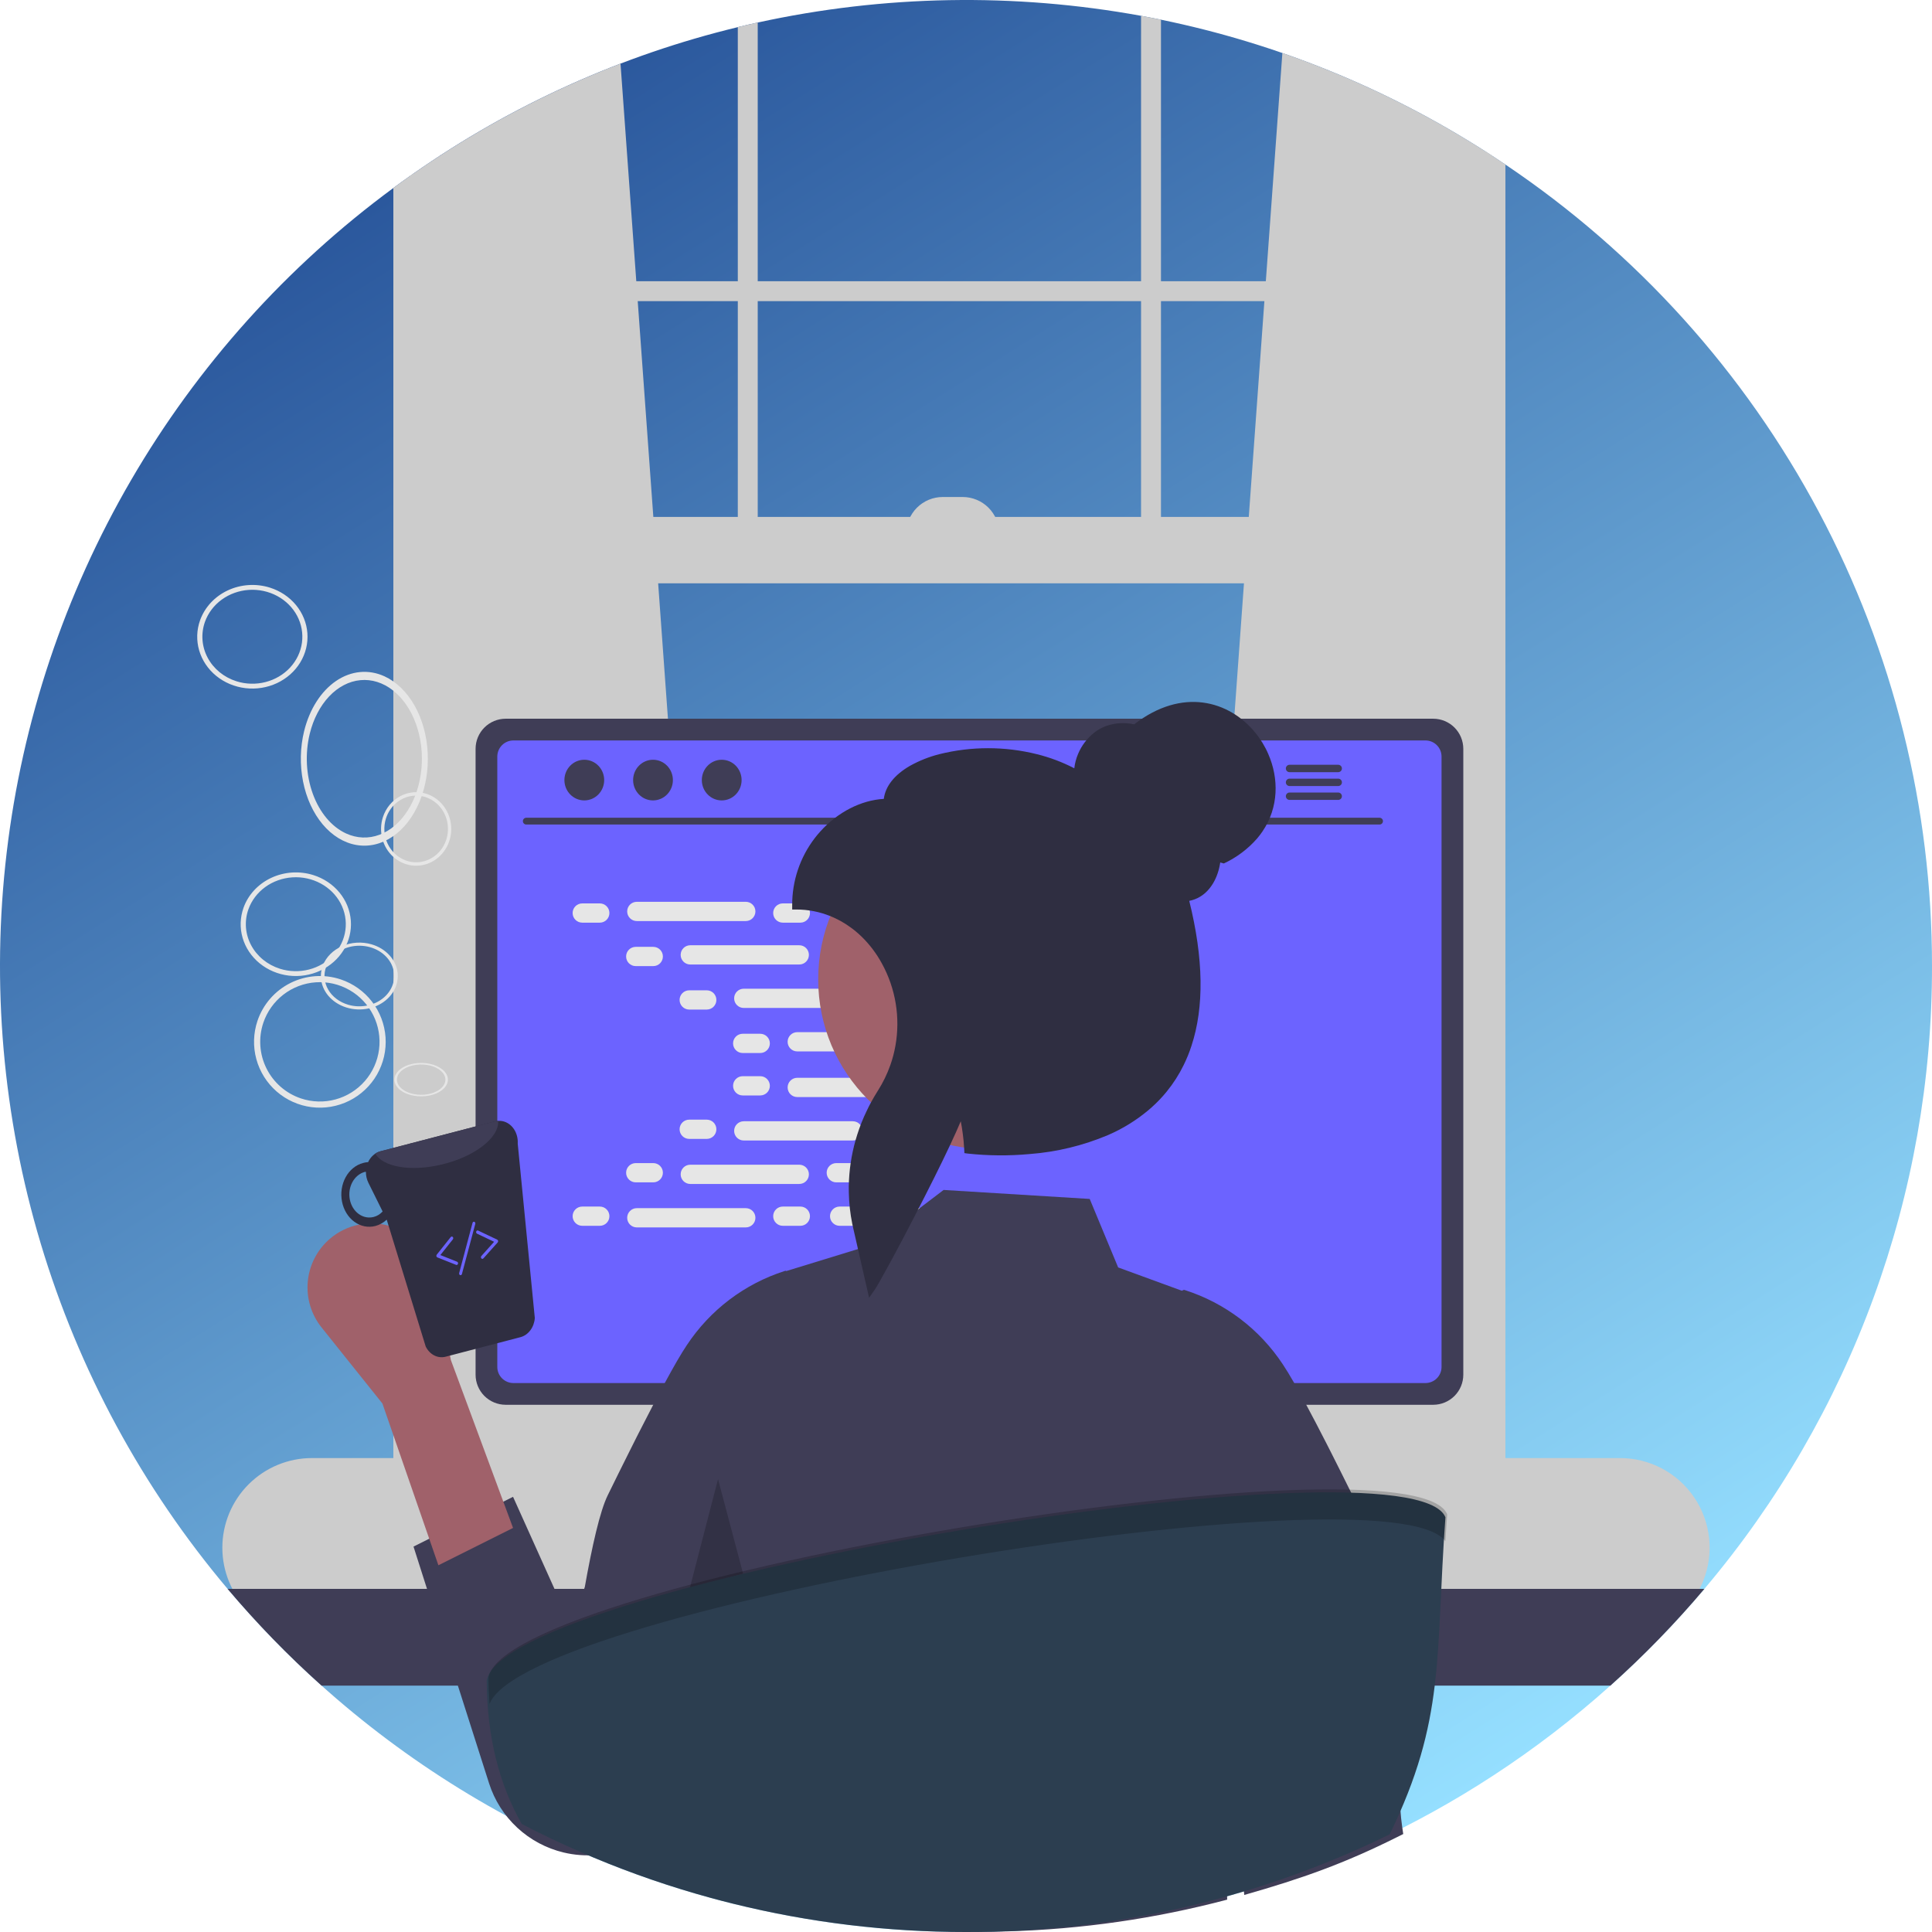 <svg width="578" height="578" viewBox="0 0 578 578" fill="none" xmlns="http://www.w3.org/2000/svg">
<g id="programmeuse" clip-path="url(#clip0_2:169)">
<path id="Vector" d="M578 289C578.1 357.219 553.97 423.257 509.91 475.34C508.31 477.24 506.68 479.11 505.02 480.97C485.485 502.94 462.729 521.818 437.53 536.96C431.75 540.43 425.843 543.7 419.81 546.77C419.2 547.08 418.58 547.39 417.97 547.69C417.24 548.06 416.5 548.42 415.76 548.78C400.493 556.253 384.59 562.35 368.24 567C366.54 567.48 364.837 567.947 363.13 568.4C341.623 574.091 319.529 577.275 297.29 577.89C296.13 577.92 294.99 577.94 293.89 577.96C293.5 577.97 293.12 577.98 292.74 577.98C291.49 577.99 290.25 578 289 578C265.564 578.017 242.213 575.187 219.46 569.57C217.18 569.01 214.91 568.42 212.65 567.8C200.746 564.55 189.064 560.532 177.68 555.77C171.68 553.27 165.787 550.573 160 547.68C158.69 547.02 157.38 546.36 156.09 545.68C155.54 545.41 155 545.12 154.46 544.84C123.618 528.562 95.96 506.862 72.81 480.78C71.21 478.99 69.64 477.17 68.09 475.34C42.583 445.097 23.556 409.94 12.188 372.045C0.82 334.15 -2.647 294.325 2.002 255.036C6.651 215.747 19.317 177.831 39.215 143.636C59.112 109.441 85.819 79.695 117.68 56.24C119.32 55.03 120.97 53.83 122.64 52.66C122.97 52.43 123.3 52.2 123.63 51.97C152.973 31.416 185.908 16.543 220.73 8.12C222.71 7.63 224.69 7.17 226.69 6.74C264.407 -1.51 303.387 -2.194 341.37 4.73C343.36 5.1 345.35 5.48 347.33 5.89C381.841 12.969 414.755 26.334 444.43 45.32C445.09 45.74 445.75 46.16 446.41 46.6C447.74 47.46 449.07 48.34 450.38 49.23C489.691 75.658 521.894 111.354 544.151 153.168C566.407 194.983 578.032 241.631 578 289V289Z" fill="url(#paint0_linear_2:169)"/>
<g id="programmeuse_2">
<path id="Vector_2" d="M216 438.51L123.63 446.71L122.64 446.8V52.66C122.97 52.43 123.3 52.2 123.63 51.97C142.881 38.505 163.705 27.443 185.64 19.03L190.36 84.13L190.79 90.09L195.46 154.65L196.9 174.51L215.83 436.21L216 438.51Z" fill="#CCCCCC"/>
<path id="Vector_3" d="M444.43 45.32C445.09 45.74 445.75 46.16 446.41 46.6V446.8L444.43 446.62L353.06 438.51L353.23 436.21L372.16 174.51L373.6 154.65L378.27 90.09L378.7 84.13L383.65 15.86C404.997 23.259 425.397 33.148 444.43 45.32V45.32Z" fill="#CCCCCC"/>
<path id="Vector_4" d="M444.43 45.32V452.26C444.43 460.07 439.05 466.42 432.43 466.42H135.63C130.15 466.42 125.5 462.06 124.09 456.11C123.782 454.85 123.628 453.557 123.63 452.26V51.97C123.3 52.2 122.97 52.43 122.64 52.66C120.97 53.83 119.32 55.03 117.68 56.24V452.26C117.591 458.192 119.807 463.928 123.86 468.26C125.985 470.487 128.674 472.097 131.64 472.92C132.94 473.274 134.282 473.452 135.63 473.45H432.43C433.781 473.451 435.126 473.273 436.43 472.92C444.41 470.77 450.38 462.33 450.38 452.26V49.23C449.07 48.34 447.74 47.46 446.41 46.6C445.75 46.16 445.09 45.74 444.43 45.32Z" fill="#CCCCCC"/>
<path id="Vector_5" d="M447.407 84.134H120.655V90.093H447.407V84.134Z" fill="#CCCCCC"/>
<path id="Vector_6" d="M220.73 8.12C222.71 7.63 224.69 7.17 226.69 6.74V168.55H220.73V8.12Z" fill="#CCCCCC"/>
<path id="Vector_7" d="M341.37 4.73C343.36 5.1 345.35 5.48 347.33 5.89V168.55H341.37V4.73Z" fill="#CCCCCC"/>
<path id="Vector_8" d="M484.65 436.21H93.34C86.227 436.21 79.405 439.036 74.375 444.065C69.346 449.095 66.52 455.917 66.52 463.03C66.52 470.143 69.346 476.965 74.375 481.995C79.405 487.024 86.227 489.85 93.34 489.85H484.65C488.459 489.851 492.224 489.039 495.694 487.467C499.163 485.896 502.258 483.603 504.77 480.74C505.907 479.446 506.919 478.046 507.79 476.56C508.465 475.42 509.05 474.23 509.54 473C511.174 468.931 511.784 464.524 511.318 460.164C510.852 455.804 509.324 451.626 506.867 447.994C504.41 444.363 501.1 441.389 497.226 439.335C493.353 437.28 489.035 436.207 484.65 436.21V436.21Z" fill="#CCCCCC"/>
<path id="Vector_9" d="M447.407 154.649H122.642V174.512H447.407V154.649Z" fill="#CCCCCC"/>
<path id="Vector_10" d="M282.045 148.69H288.004C289.439 148.69 290.859 148.973 292.185 149.522C293.51 150.071 294.715 150.875 295.729 151.89C296.743 152.904 297.548 154.109 298.097 155.434C298.646 156.759 298.929 158.18 298.929 159.615V159.615H271.12C271.12 156.717 272.271 153.939 274.32 151.89C276.369 149.841 279.147 148.69 282.045 148.69H282.045Z" fill="#CCCCCC"/>
<path id="Vector_11" d="M509.91 475.34C501.223 485.634 491.826 495.307 481.79 504.29H96.21C86.174 495.307 76.777 485.634 68.09 475.34H509.91Z" fill="#3F3D56"/>
<path id="Vector_12" d="M321.28 375.07H256.36C256.01 375.066 255.662 375.12 255.33 375.23C254.625 375.448 254.009 375.886 253.572 376.48C253.134 377.074 252.899 377.792 252.9 378.53V481.09H324.75V378.53C324.75 378.075 324.659 377.624 324.485 377.204C324.31 376.784 324.054 376.402 323.732 376.081C323.41 375.759 323.027 375.505 322.607 375.331C322.186 375.158 321.735 375.069 321.28 375.07ZM296.71 425.67C296.712 427.334 296.164 428.951 295.15 430.27C294.183 431.55 292.838 432.494 291.305 432.969C289.773 433.445 288.13 433.427 286.608 432.919C285.086 432.411 283.762 431.438 282.822 430.138C281.882 428.837 281.375 427.274 281.37 425.67V413.77C281.389 411.748 282.205 409.815 283.641 408.392C285.078 406.969 287.018 406.171 289.04 406.171C291.062 406.171 293.002 406.969 294.439 408.392C295.875 409.815 296.691 411.748 296.71 413.77V425.67Z" fill="#2F2E41"/>
<path id="Vector_13" d="M252.68 477.81V487.7C252.68 488.213 252.883 488.705 253.245 489.068C253.606 489.432 254.097 489.638 254.61 489.64H323.04C323.552 489.636 324.042 489.43 324.404 489.067C324.765 488.703 324.968 488.212 324.97 487.7V477.81H252.68Z" fill="#3F3D56"/>
<path id="Vector_14" d="M428.78 215.02H151.28C148.896 215.023 146.61 215.971 144.923 217.656C143.236 219.341 142.286 221.626 142.28 224.01V411.27C142.282 413.656 143.231 415.945 144.918 417.632C146.606 419.319 148.894 420.268 151.28 420.27H428.78C431.166 420.268 433.454 419.319 435.142 417.632C436.829 415.945 437.778 413.656 437.78 411.27V224.01C437.774 221.626 436.824 219.341 435.137 217.656C433.45 215.971 431.164 215.023 428.78 215.02V215.02Z" fill="#3F3D56"/>
<path id="Vector_15" d="M426.46 221.52H153.59C152.313 221.523 151.09 222.032 150.188 222.935C149.287 223.839 148.78 225.063 148.78 226.34V408.96C148.782 410.235 149.29 411.457 150.191 412.359C151.093 413.26 152.315 413.768 153.59 413.77H426.46C427.735 413.768 428.957 413.26 429.859 412.359C430.76 411.457 431.268 410.235 431.27 408.96V226.34C431.27 225.063 430.763 223.839 429.862 222.935C428.96 222.032 427.737 221.523 426.46 221.52V221.52Z" fill="#6C63FF"/>
<path id="Vector_16" d="M376.24 489.48L373.72 477.51C373.616 477.022 373.391 476.568 373.066 476.189C372.741 475.81 372.326 475.518 371.86 475.34C371.522 475.208 371.163 475.14 370.8 475.14H213.49C213.127 475.14 212.768 475.208 212.43 475.34C211.964 475.518 211.549 475.81 211.224 476.189C210.899 476.568 210.674 477.022 210.57 477.51L208.05 489.48C207.959 489.915 207.966 490.364 208.07 490.795C208.175 491.227 208.374 491.63 208.654 491.975C208.933 492.319 209.286 492.597 209.687 492.789C210.088 492.98 210.526 493.079 210.97 493.08H373.31C373.755 493.082 374.196 492.984 374.597 492.791C374.999 492.599 375.352 492.318 375.63 491.97C375.91 491.626 376.11 491.225 376.216 490.794C376.321 490.363 376.33 489.914 376.24 489.48V489.48Z" fill="#2F2E41"/>
<path id="Vector_17" d="M219.155 477.296H215.131C214.862 477.296 214.643 477.514 214.643 477.784V479.808C214.643 480.077 214.862 480.296 215.131 480.296H219.155C219.424 480.296 219.643 480.077 219.643 479.808V477.784C219.643 477.514 219.424 477.296 219.155 477.296Z" fill="#3F3D56"/>
<path id="Vector_18" d="M229.155 477.296H225.131C224.862 477.296 224.643 477.514 224.643 477.784V479.808C224.643 480.077 224.862 480.296 225.131 480.296H229.155C229.424 480.296 229.643 480.077 229.643 479.808V477.784C229.643 477.514 229.424 477.296 229.155 477.296Z" fill="#3F3D56"/>
<path id="Vector_19" d="M239.155 477.296H235.131C234.862 477.296 234.643 477.514 234.643 477.784V479.808C234.643 480.077 234.862 480.296 235.131 480.296H239.155C239.424 480.296 239.643 480.077 239.643 479.808V477.784C239.643 477.514 239.424 477.296 239.155 477.296Z" fill="#3F3D56"/>
<path id="Vector_20" d="M249.155 477.296H245.131C244.862 477.296 244.643 477.514 244.643 477.784V479.808C244.643 480.077 244.862 480.296 245.131 480.296H249.155C249.424 480.296 249.643 480.077 249.643 479.808V477.784C249.643 477.514 249.424 477.296 249.155 477.296Z" fill="#3F3D56"/>
<path id="Vector_21" d="M259.155 477.296H255.131C254.862 477.296 254.643 477.514 254.643 477.784V479.808C254.643 480.077 254.862 480.296 255.131 480.296H259.155C259.424 480.296 259.643 480.077 259.643 479.808V477.784C259.643 477.514 259.424 477.296 259.155 477.296Z" fill="#3F3D56"/>
<path id="Vector_22" d="M269.155 477.296H265.131C264.862 477.296 264.643 477.514 264.643 477.784V479.808C264.643 480.077 264.862 480.296 265.131 480.296H269.155C269.424 480.296 269.643 480.077 269.643 479.808V477.784C269.643 477.514 269.424 477.296 269.155 477.296Z" fill="#3F3D56"/>
<path id="Vector_23" d="M279.155 477.296H275.131C274.862 477.296 274.643 477.514 274.643 477.784V479.808C274.643 480.077 274.862 480.296 275.131 480.296H279.155C279.424 480.296 279.643 480.077 279.643 479.808V477.784C279.643 477.514 279.424 477.296 279.155 477.296Z" fill="#3F3D56"/>
<path id="Vector_24" d="M289.155 477.296H285.131C284.862 477.296 284.643 477.514 284.643 477.784V479.808C284.643 480.077 284.862 480.296 285.131 480.296H289.155C289.424 480.296 289.643 480.077 289.643 479.808V477.784C289.643 477.514 289.424 477.296 289.155 477.296Z" fill="#3F3D56"/>
<path id="Vector_25" d="M299.155 477.296H295.131C294.862 477.296 294.643 477.514 294.643 477.784V479.808C294.643 480.077 294.862 480.296 295.131 480.296H299.155C299.424 480.296 299.643 480.077 299.643 479.808V477.784C299.643 477.514 299.424 477.296 299.155 477.296Z" fill="#3F3D56"/>
<path id="Vector_26" d="M309.155 477.296H305.131C304.862 477.296 304.643 477.514 304.643 477.784V479.808C304.643 480.077 304.862 480.296 305.131 480.296H309.155C309.424 480.296 309.643 480.077 309.643 479.808V477.784C309.643 477.514 309.424 477.296 309.155 477.296Z" fill="#3F3D56"/>
<path id="Vector_27" d="M319.155 477.296H315.131C314.862 477.296 314.643 477.514 314.643 477.784V479.808C314.643 480.077 314.862 480.296 315.131 480.296H319.155C319.424 480.296 319.643 480.077 319.643 479.808V477.784C319.643 477.514 319.424 477.296 319.155 477.296Z" fill="#3F3D56"/>
<path id="Vector_28" d="M329.155 477.296H325.131C324.862 477.296 324.643 477.514 324.643 477.784V479.808C324.643 480.077 324.862 480.296 325.131 480.296H329.155C329.424 480.296 329.643 480.077 329.643 479.808V477.784C329.643 477.514 329.424 477.296 329.155 477.296Z" fill="#3F3D56"/>
<path id="Vector_29" d="M339.155 477.296H335.131C334.862 477.296 334.643 477.514 334.643 477.784V479.808C334.643 480.077 334.862 480.296 335.131 480.296H339.155C339.424 480.296 339.643 480.077 339.643 479.808V477.784C339.643 477.514 339.424 477.296 339.155 477.296Z" fill="#3F3D56"/>
<path id="Vector_30" d="M349.155 477.296H345.131C344.862 477.296 344.643 477.514 344.643 477.784V479.808C344.643 480.077 344.862 480.296 345.131 480.296H349.155C349.424 480.296 349.643 480.077 349.643 479.808V477.784C349.643 477.514 349.424 477.296 349.155 477.296Z" fill="#3F3D56"/>
<path id="Vector_31" d="M359.155 477.296H355.131C354.862 477.296 354.643 477.514 354.643 477.784V479.808C354.643 480.077 354.862 480.296 355.131 480.296H359.155C359.424 480.296 359.643 480.077 359.643 479.808V477.784C359.643 477.514 359.424 477.296 359.155 477.296Z" fill="#3F3D56"/>
<path id="Vector_32" d="M369.155 477.296H365.131C364.862 477.296 364.643 477.514 364.643 477.784V479.808C364.643 480.077 364.862 480.296 365.131 480.296H369.155C369.424 480.296 369.643 480.077 369.643 479.808V477.784C369.643 477.514 369.424 477.296 369.155 477.296Z" fill="#3F3D56"/>
<path id="Vector_33" d="M219.037 482.296H215.013C214.743 482.296 214.525 482.514 214.525 482.784V484.808C214.525 485.077 214.743 485.296 215.013 485.296H219.037C219.306 485.296 219.525 485.077 219.525 484.808V482.784C219.525 482.514 219.306 482.296 219.037 482.296Z" fill="#3F3D56"/>
<path id="Vector_34" d="M229.037 482.296H225.013C224.743 482.296 224.525 482.514 224.525 482.784V484.808C224.525 485.077 224.743 485.296 225.013 485.296H229.037C229.306 485.296 229.525 485.077 229.525 484.808V482.784C229.525 482.514 229.306 482.296 229.037 482.296Z" fill="#3F3D56"/>
<path id="Vector_35" d="M239.037 482.296H235.013C234.743 482.296 234.525 482.514 234.525 482.784V484.808C234.525 485.077 234.743 485.296 235.013 485.296H239.037C239.306 485.296 239.525 485.077 239.525 484.808V482.784C239.525 482.514 239.306 482.296 239.037 482.296Z" fill="#3F3D56"/>
<path id="Vector_36" d="M249.037 482.296H245.013C244.743 482.296 244.525 482.514 244.525 482.784V484.808C244.525 485.077 244.743 485.296 245.013 485.296H249.037C249.306 485.296 249.525 485.077 249.525 484.808V482.784C249.525 482.514 249.306 482.296 249.037 482.296Z" fill="#3F3D56"/>
<path id="Vector_37" d="M259.037 482.296H255.013C254.743 482.296 254.525 482.514 254.525 482.784V484.808C254.525 485.077 254.743 485.296 255.013 485.296H259.037C259.306 485.296 259.525 485.077 259.525 484.808V482.784C259.525 482.514 259.306 482.296 259.037 482.296Z" fill="#3F3D56"/>
<path id="Vector_38" d="M269.037 482.296H265.013C264.743 482.296 264.525 482.514 264.525 482.784V484.808C264.525 485.077 264.743 485.296 265.013 485.296H269.037C269.306 485.296 269.525 485.077 269.525 484.808V482.784C269.525 482.514 269.306 482.296 269.037 482.296Z" fill="#3F3D56"/>
<path id="Vector_39" d="M279.037 482.296H275.013C274.743 482.296 274.525 482.514 274.525 482.784V484.808C274.525 485.077 274.743 485.296 275.013 485.296H279.037C279.306 485.296 279.525 485.077 279.525 484.808V482.784C279.525 482.514 279.306 482.296 279.037 482.296Z" fill="#3F3D56"/>
<path id="Vector_40" d="M289.037 482.296H285.013C284.743 482.296 284.525 482.514 284.525 482.784V484.808C284.525 485.077 284.743 485.296 285.013 485.296H289.037C289.306 485.296 289.525 485.077 289.525 484.808V482.784C289.525 482.514 289.306 482.296 289.037 482.296Z" fill="#3F3D56"/>
<path id="Vector_41" d="M299.037 482.296H295.013C294.743 482.296 294.525 482.514 294.525 482.784V484.808C294.525 485.077 294.743 485.296 295.013 485.296H299.037C299.306 485.296 299.525 485.077 299.525 484.808V482.784C299.525 482.514 299.306 482.296 299.037 482.296Z" fill="#3F3D56"/>
<path id="Vector_42" d="M309.037 482.296H305.013C304.743 482.296 304.525 482.514 304.525 482.784V484.808C304.525 485.077 304.743 485.296 305.013 485.296H309.037C309.306 485.296 309.525 485.077 309.525 484.808V482.784C309.525 482.514 309.306 482.296 309.037 482.296Z" fill="#3F3D56"/>
<path id="Vector_43" d="M319.037 482.296H315.013C314.743 482.296 314.525 482.514 314.525 482.784V484.808C314.525 485.077 314.743 485.296 315.013 485.296H319.037C319.306 485.296 319.525 485.077 319.525 484.808V482.784C319.525 482.514 319.306 482.296 319.037 482.296Z" fill="#3F3D56"/>
<path id="Vector_44" d="M329.037 482.296H325.013C324.743 482.296 324.525 482.514 324.525 482.784V484.808C324.525 485.077 324.743 485.296 325.013 485.296H329.037C329.306 485.296 329.525 485.077 329.525 484.808V482.784C329.525 482.514 329.306 482.296 329.037 482.296Z" fill="#3F3D56"/>
<path id="Vector_45" d="M339.037 482.296H335.013C334.743 482.296 334.525 482.514 334.525 482.784V484.808C334.525 485.077 334.743 485.296 335.013 485.296H339.037C339.306 485.296 339.525 485.077 339.525 484.808V482.784C339.525 482.514 339.306 482.296 339.037 482.296Z" fill="#3F3D56"/>
<path id="Vector_46" d="M349.037 482.296H345.013C344.743 482.296 344.525 482.514 344.525 482.784V484.808C344.525 485.077 344.743 485.296 345.013 485.296H349.037C349.306 485.296 349.525 485.077 349.525 484.808V482.784C349.525 482.514 349.306 482.296 349.037 482.296Z" fill="#3F3D56"/>
<path id="Vector_47" d="M359.037 482.296H355.013C354.743 482.296 354.525 482.514 354.525 482.784V484.808C354.525 485.077 354.743 485.296 355.013 485.296H359.037C359.306 485.296 359.525 485.077 359.525 484.808V482.784C359.525 482.514 359.306 482.296 359.037 482.296Z" fill="#3F3D56"/>
<path id="Vector_48" d="M369.037 482.296H365.013C364.743 482.296 364.525 482.514 364.525 482.784V484.808C364.525 485.077 364.743 485.296 365.013 485.296H369.037C369.306 485.296 369.525 485.077 369.525 484.808V482.784C369.525 482.514 369.306 482.296 369.037 482.296Z" fill="#3F3D56"/>
<path id="Vector_49" d="M302.037 488.296H263.013C262.743 488.296 262.525 488.514 262.525 488.784V490.808C262.525 491.077 262.743 491.296 263.013 491.296H302.037C302.306 491.296 302.525 491.077 302.525 490.808V488.784C302.525 488.514 302.306 488.296 302.037 488.296Z" fill="#3F3D56"/>
<path id="Vector_50" d="M412.748 246.677H157.425C157.159 246.671 156.907 246.561 156.721 246.372C156.535 246.182 156.431 245.927 156.431 245.661C156.431 245.396 156.535 245.141 156.721 244.951C156.907 244.761 157.159 244.652 157.425 244.646H412.748C413.014 244.652 413.266 244.761 413.452 244.951C413.637 245.141 413.741 245.396 413.741 245.661C413.741 245.927 413.637 246.182 413.452 246.372C413.266 246.561 413.014 246.671 412.748 246.677V246.677Z" fill="#3F3D56"/>
<path id="Vector_51" d="M174.805 239.462C178.091 239.462 180.755 236.738 180.755 233.379C180.755 230.019 178.091 227.296 174.805 227.296C171.519 227.296 168.855 230.019 168.855 233.379C168.855 236.738 171.519 239.462 174.805 239.462Z" fill="#3F3D56"/>
<path id="Vector_52" d="M195.361 239.462C198.647 239.462 201.311 236.738 201.311 233.379C201.311 230.019 198.647 227.296 195.361 227.296C192.075 227.296 189.411 230.019 189.411 233.379C189.411 236.738 192.075 239.462 195.361 239.462Z" fill="#3F3D56"/>
<path id="Vector_53" d="M215.917 239.462C219.203 239.462 221.867 236.738 221.867 233.379C221.867 230.019 219.203 227.296 215.917 227.296C212.631 227.296 209.967 230.019 209.967 233.379C209.967 236.738 212.631 239.462 215.917 239.462Z" fill="#3F3D56"/>
<path id="Vector_54" d="M400.37 228.8H385.77C385.481 228.807 385.207 228.926 385.005 229.133C384.803 229.339 384.69 229.616 384.69 229.905C384.69 230.194 384.803 230.471 385.005 230.677C385.207 230.884 385.481 231.003 385.77 231.01H400.37C400.66 231.006 400.937 230.888 401.141 230.681C401.345 230.474 401.46 230.195 401.46 229.905C401.46 229.615 401.345 229.336 401.141 229.129C400.937 228.922 400.66 228.804 400.37 228.8Z" fill="#3F3D56"/>
<path id="Vector_55" d="M400.37 232.95H385.77C385.481 232.956 385.206 233.076 385.004 233.282C384.802 233.489 384.689 233.766 384.689 234.055C384.689 234.344 384.802 234.621 385.004 234.828C385.206 235.034 385.481 235.154 385.77 235.16H400.37C400.661 235.156 400.938 235.038 401.143 234.832C401.347 234.625 401.462 234.346 401.462 234.055C401.462 233.764 401.347 233.485 401.143 233.278C400.938 233.071 400.661 232.953 400.37 232.95V232.95Z" fill="#3F3D56"/>
<path id="Vector_56" d="M400.37 237.1H385.77C385.481 237.107 385.207 237.226 385.005 237.433C384.803 237.639 384.69 237.916 384.69 238.205C384.69 238.494 384.803 238.771 385.005 238.977C385.207 239.184 385.481 239.303 385.77 239.31H400.37C400.66 239.306 400.937 239.188 401.141 238.981C401.345 238.774 401.46 238.495 401.46 238.205C401.46 237.915 401.345 237.636 401.141 237.429C400.937 237.222 400.66 237.104 400.37 237.1V237.1Z" fill="#3F3D56"/>
<path id="Vector_57" d="M179.44 270.273H174.194C172.604 270.273 171.314 271.563 171.314 273.153C171.314 274.744 172.604 276.033 174.194 276.033H179.44C181.031 276.033 182.32 274.744 182.32 273.153C182.32 271.563 181.031 270.273 179.44 270.273Z" fill="#E6E6E6"/>
<path id="Vector_58" d="M239.44 270.273H234.194C232.604 270.273 231.314 271.563 231.314 273.153C231.314 274.744 232.604 276.033 234.194 276.033H239.44C241.031 276.033 242.32 274.744 242.32 273.153C242.32 271.563 241.031 270.273 239.44 270.273Z" fill="#E6E6E6"/>
<path id="Vector_59" d="M256.44 270.273H251.194C249.604 270.273 248.314 271.563 248.314 273.153C248.314 274.744 249.604 276.033 251.194 276.033H256.44C258.031 276.033 259.32 274.744 259.32 273.153C259.32 271.563 258.031 270.273 256.44 270.273Z" fill="#E6E6E6"/>
<path id="Vector_60" d="M223.12 269.793H190.514C188.924 269.793 187.634 271.082 187.634 272.673C187.634 274.264 188.924 275.553 190.514 275.553H223.12C224.711 275.553 226 274.264 226 272.673C226 271.082 224.711 269.793 223.12 269.793Z" fill="#E6E6E6"/>
<path id="Vector_61" d="M303.12 269.793H270.514C268.924 269.793 267.634 271.082 267.634 272.673C267.634 274.264 268.924 275.553 270.514 275.553H303.12C304.711 275.553 306 274.264 306 272.673C306 271.082 304.711 269.793 303.12 269.793Z" fill="#E6E6E6"/>
<path id="Vector_62" d="M195.44 283.273H190.194C188.604 283.273 187.314 284.563 187.314 286.153C187.314 287.744 188.604 289.033 190.194 289.033H195.44C197.031 289.033 198.32 287.744 198.32 286.153C198.32 284.563 197.031 283.273 195.44 283.273Z" fill="#E6E6E6"/>
<path id="Vector_63" d="M255.44 283.273H250.194C248.604 283.273 247.314 284.563 247.314 286.153C247.314 287.744 248.604 289.033 250.194 289.033H255.44C257.031 289.033 258.32 287.744 258.32 286.153C258.32 284.563 257.031 283.273 255.44 283.273Z" fill="#E6E6E6"/>
<path id="Vector_64" d="M272.44 283.273H267.194C265.604 283.273 264.314 284.563 264.314 286.153C264.314 287.744 265.604 289.033 267.194 289.033H272.44C274.031 289.033 275.32 287.744 275.32 286.153C275.32 284.563 274.031 283.273 272.44 283.273Z" fill="#E6E6E6"/>
<path id="Vector_65" d="M239.12 282.793H206.514C204.924 282.793 203.634 284.082 203.634 285.673C203.634 287.264 204.924 288.553 206.514 288.553H239.12C240.711 288.553 242 287.264 242 285.673C242 284.082 240.711 282.793 239.12 282.793Z" fill="#E6E6E6"/>
<path id="Vector_66" d="M319.12 282.793H286.514C284.924 282.793 283.634 284.082 283.634 285.673C283.634 287.264 284.924 288.553 286.514 288.553H319.12C320.711 288.553 322 287.264 322 285.673C322 284.082 320.711 282.793 319.12 282.793Z" fill="#E6E6E6"/>
<path id="Vector_67" d="M211.44 296.273H206.194C204.604 296.273 203.314 297.563 203.314 299.153C203.314 300.744 204.604 302.033 206.194 302.033H211.44C213.031 302.033 214.32 300.744 214.32 299.153C214.32 297.563 213.031 296.273 211.44 296.273Z" fill="#E6E6E6"/>
<path id="Vector_68" d="M271.44 296.273H266.194C264.604 296.273 263.314 297.563 263.314 299.153C263.314 300.744 264.604 302.033 266.194 302.033H271.44C273.031 302.033 274.32 300.744 274.32 299.153C274.32 297.563 273.031 296.273 271.44 296.273Z" fill="#E6E6E6"/>
<path id="Vector_69" d="M288.44 296.273H283.194C281.604 296.273 280.314 297.563 280.314 299.153C280.314 300.744 281.604 302.033 283.194 302.033H288.44C290.031 302.033 291.32 300.744 291.32 299.153C291.32 297.563 290.031 296.273 288.44 296.273Z" fill="#E6E6E6"/>
<path id="Vector_70" d="M255.12 295.793H222.514C220.924 295.793 219.634 297.082 219.634 298.673C219.634 300.264 220.924 301.553 222.514 301.553H255.12C256.711 301.553 258 300.264 258 298.673C258 297.082 256.711 295.793 255.12 295.793Z" fill="#E6E6E6"/>
<path id="Vector_71" d="M335.12 295.793H302.514C300.924 295.793 299.634 297.082 299.634 298.673C299.634 300.264 300.924 301.553 302.514 301.553H335.12C336.711 301.553 338 300.264 338 298.673C338 297.082 336.711 295.793 335.12 295.793Z" fill="#E6E6E6"/>
<path id="Vector_72" d="M227.44 309.273H222.194C220.604 309.273 219.314 310.563 219.314 312.153C219.314 313.744 220.604 315.033 222.194 315.033H227.44C229.031 315.033 230.32 313.744 230.32 312.153C230.32 310.563 229.031 309.273 227.44 309.273Z" fill="#E6E6E6"/>
<path id="Vector_73" d="M287.44 309.273H282.194C280.604 309.273 279.314 310.563 279.314 312.153C279.314 313.744 280.604 315.033 282.194 315.033H287.44C289.031 315.033 290.32 313.744 290.32 312.153C290.32 310.563 289.031 309.273 287.44 309.273Z" fill="#E6E6E6"/>
<path id="Vector_74" d="M304.44 309.273H299.194C297.604 309.273 296.314 310.563 296.314 312.153C296.314 313.744 297.604 315.033 299.194 315.033H304.44C306.031 315.033 307.32 313.744 307.32 312.153C307.32 310.563 306.031 309.273 304.44 309.273Z" fill="#E6E6E6"/>
<path id="Vector_75" d="M271.12 308.793H238.514C236.924 308.793 235.634 310.082 235.634 311.673C235.634 313.264 236.924 314.553 238.514 314.553H271.12C272.711 314.553 274 313.264 274 311.673C274 310.082 272.711 308.793 271.12 308.793Z" fill="#E6E6E6"/>
<path id="Vector_76" d="M239.44 360.967H234.194C232.604 360.967 231.314 362.256 231.314 363.847C231.314 365.437 232.604 366.727 234.194 366.727H239.44C241.031 366.727 242.32 365.437 242.32 363.847C242.32 362.256 241.031 360.967 239.44 360.967Z" fill="#E6E6E6"/>
<path id="Vector_77" d="M256.44 360.967H251.194C249.604 360.967 248.314 362.256 248.314 363.847C248.314 365.437 249.604 366.727 251.194 366.727H256.44C258.031 366.727 259.32 365.437 259.32 363.847C259.32 362.256 258.031 360.967 256.44 360.967Z" fill="#E6E6E6"/>
<path id="Vector_78" d="M303.12 361.447H270.514C268.924 361.447 267.634 362.736 267.634 364.327C267.634 365.918 268.924 367.207 270.514 367.207H303.12C304.711 367.207 306 365.918 306 364.327C306 362.736 304.711 361.447 303.12 361.447Z" fill="#E6E6E6"/>
<path id="Vector_79" d="M179.44 360.967H174.194C172.604 360.967 171.314 362.256 171.314 363.847C171.314 365.437 172.604 366.727 174.194 366.727H179.44C181.031 366.727 182.32 365.437 182.32 363.847C182.32 362.256 181.031 360.967 179.44 360.967Z" fill="#E6E6E6"/>
<path id="Vector_80" d="M223.12 361.447H190.514C188.924 361.447 187.634 362.736 187.634 364.327C187.634 365.918 188.924 367.207 190.514 367.207H223.12C224.711 367.207 226 365.918 226 364.327C226 362.736 224.711 361.447 223.12 361.447Z" fill="#E6E6E6"/>
<path id="Vector_81" d="M195.44 347.967H190.194C188.604 347.967 187.314 349.256 187.314 350.847C187.314 352.437 188.604 353.727 190.194 353.727H195.44C197.031 353.727 198.32 352.437 198.32 350.847C198.32 349.256 197.031 347.967 195.44 347.967Z" fill="#E6E6E6"/>
<path id="Vector_82" d="M255.44 347.967H250.194C248.604 347.967 247.314 349.256 247.314 350.847C247.314 352.437 248.604 353.727 250.194 353.727H255.44C257.031 353.727 258.32 352.437 258.32 350.847C258.32 349.256 257.031 347.967 255.44 347.967Z" fill="#E6E6E6"/>
<path id="Vector_83" d="M272.44 347.967H267.194C265.604 347.967 264.314 349.256 264.314 350.847C264.314 352.437 265.604 353.727 267.194 353.727H272.44C274.031 353.727 275.32 352.437 275.32 350.847C275.32 349.256 274.031 347.967 272.44 347.967Z" fill="#E6E6E6"/>
<path id="Vector_84" d="M239.12 348.447H206.514C204.924 348.447 203.634 349.736 203.634 351.327C203.634 352.918 204.924 354.207 206.514 354.207H239.12C240.711 354.207 242 352.918 242 351.327C242 349.736 240.711 348.447 239.12 348.447Z" fill="#E6E6E6"/>
<path id="Vector_85" d="M211.44 334.967H206.194C204.604 334.967 203.314 336.256 203.314 337.847C203.314 339.437 204.604 340.727 206.194 340.727H211.44C213.031 340.727 214.32 339.437 214.32 337.847C214.32 336.256 213.031 334.967 211.44 334.967Z" fill="#E6E6E6"/>
<path id="Vector_86" d="M271.44 334.967H266.194C264.604 334.967 263.314 336.256 263.314 337.847C263.314 339.437 264.604 340.727 266.194 340.727H271.44C273.031 340.727 274.32 339.437 274.32 337.847C274.32 336.256 273.031 334.967 271.44 334.967Z" fill="#E6E6E6"/>
<path id="Vector_87" d="M288.44 334.967H283.194C281.604 334.967 280.314 336.256 280.314 337.847C280.314 339.437 281.604 340.727 283.194 340.727H288.44C290.031 340.727 291.32 339.437 291.32 337.847C291.32 336.256 290.031 334.967 288.44 334.967Z" fill="#E6E6E6"/>
<path id="Vector_88" d="M255.12 335.447H222.514C220.924 335.447 219.634 336.736 219.634 338.327C219.634 339.918 220.924 341.207 222.514 341.207H255.12C256.711 341.207 258 339.918 258 338.327C258 336.736 256.711 335.447 255.12 335.447Z" fill="#E6E6E6"/>
<path id="Vector_89" d="M227.44 321.967H222.194C220.604 321.967 219.314 323.256 219.314 324.847C219.314 326.437 220.604 327.727 222.194 327.727H227.44C229.031 327.727 230.32 326.437 230.32 324.847C230.32 323.256 229.031 321.967 227.44 321.967Z" fill="#E6E6E6"/>
<path id="Vector_90" d="M287.44 321.967H282.194C280.604 321.967 279.314 323.256 279.314 324.847C279.314 326.437 280.604 327.727 282.194 327.727H287.44C289.031 327.727 290.32 326.437 290.32 324.847C290.32 323.256 289.031 321.967 287.44 321.967Z" fill="#E6E6E6"/>
<path id="Vector_91" d="M304.44 321.967H299.194C297.604 321.967 296.314 323.256 296.314 324.847C296.314 326.437 297.604 327.727 299.194 327.727H304.44C306.031 327.727 307.32 326.437 307.32 324.847C307.32 323.256 306.031 321.967 304.44 321.967Z" fill="#E6E6E6"/>
<path id="Vector_92" d="M271.12 322.447H238.514C236.924 322.447 235.634 323.736 235.634 325.327C235.634 326.918 236.924 328.207 238.514 328.207H271.12C272.711 328.207 274 326.918 274 325.327C274 323.736 272.711 322.447 271.12 322.447Z" fill="#E6E6E6"/>
<g id="bras">
<path id="Vector_93" d="M153.49 447.807L123.712 462.696L146.31 533.505C147.933 538.59 150.842 543.169 154.755 546.799C158.669 550.429 163.454 552.985 168.646 554.222V554.222C175.048 555.746 181.77 555.192 187.836 552.639C193.902 550.086 198.997 545.668 202.383 540.025L262.308 437.311C266.555 430.233 267.866 421.775 265.961 413.744C264.056 405.713 259.086 398.745 252.113 394.329V394.329C248.362 391.954 244.154 390.395 239.761 389.753C235.368 389.112 230.89 389.403 226.617 390.607C222.344 391.812 218.373 393.902 214.961 396.742C211.55 399.583 208.775 403.11 206.816 407.094L170.24 485.03L153.49 447.807Z" fill="#3F3D56"/>
<path id="Vector_94" d="M131.156 468.28L153.49 457.113L134.879 406.862L129.974 381.52C129.336 378.228 127.846 375.16 125.652 372.624C123.458 370.088 120.636 368.172 117.47 367.068C114.303 365.964 110.903 365.71 107.607 366.333C104.312 366.955 101.238 368.43 98.691 370.613V370.613C94.918 373.847 92.549 378.42 92.084 383.368C91.619 388.316 93.094 393.251 96.199 397.131L114.406 419.89L131.156 468.28Z" fill="#A0616A"/>
</g>
<path id="Vector_95" d="M419.81 548.69C419.2 549 418.58 549.31 417.97 549.61C402.17 557.51 389.53 562 372.24 566.92C370.78 550.62 369.37 521.97 368 504.21C367.64 499.6 367.28 495.73 366.93 493C366.842 491.549 366.545 490.117 366.05 488.75L366.11 493L366.26 504.21L367.13 568.32C345.623 574.011 323.529 577.195 301.29 577.81C300.13 577.84 298.99 577.86 297.89 577.88C297.5 577.89 297.12 577.9 296.74 577.9C295.49 577.91 294.25 577.92 293 577.92C269.564 577.937 246.213 575.107 223.46 569.49C223.95 553.36 224.44 525.03 224.91 504.21C225.01 500.14 225.1 496.35 225.2 493C225.39 485.84 225.59 480.68 225.78 478.95C225.612 479.257 225.481 479.582 225.39 479.92C224.464 484.232 223.832 488.602 223.5 493C223.15 496.35 222.8 500.14 222.45 504.21C220.59 525.84 218.65 555.25 216.65 567.72C204.746 564.47 193.064 560.452 181.68 555.69C175.68 553.19 169.787 550.493 164 547.6C165.1 540.4 166.25 532.33 167.43 523.96C168.35 517.47 169.3 510.8 170.27 504.21C171.77 494.03 173.31 484.05 174.87 475.26C177.15 462.42 179.49 452.1 181.81 447.36C184.01 442.86 186.21 438.42 188.34 434.17C189.08 432.68 189.82 431.21 190.54 429.78C190.71 429.44 190.88 429.11 191.05 428.78C192.58 425.77 194.06 422.89 195.47 420.19C196.68 417.88 197.83 415.7 198.92 413.69C201.56 408.81 203.8 404.92 205.46 402.46C212.4 391.933 222.732 384.096 234.74 380.25L235.04 380.17L235.25 380.26L255.7 373.98L258.69 373.06L260.7 372.44L267.78 367.05L271.63 364.12L275.24 361.37L282.3 356L326.01 358.69L334.52 379.18L353.58 386.15L353.91 386L354.2 385.88L354.5 385.96C366.506 389.809 376.837 397.646 383.78 408.17C384.72 409.58 385.86 411.44 387.15 413.69C388.25 415.6 389.45 417.78 390.75 420.19C392.6 423.62 394.62 427.49 396.76 431.68C397.23 432.6 397.71 433.54 398.19 434.49C399.08 436.25 399.983 438.047 400.9 439.88C403.03 444.13 405.23 448.57 407.43 453.08C409.34 456.99 411.27 465.03 413.17 475.26C414.74 483.76 416.3 493.78 417.81 504.21C419.79 517.73 417.68 533.92 419.47 546.36C419.58 547.15 419.7 547.92 419.81 548.69Z" fill="#3F3D56"/>
<path id="Vector_96" opacity="0.2" d="M206.32 475.296L214.817 442.504L222.32 470.8L206.32 475.296Z" fill="black"/>
<path id="Vector_97" d="M432.43 453.93C429.39 495.81 432.54 514.25 415.76 548.78C400.493 556.253 384.59 562.35 368.24 567C366.54 567.48 364.837 567.947 363.13 568.4C341.623 574.091 319.529 577.275 297.29 577.89C296.13 577.92 294.99 577.94 293.89 577.96C293.5 577.97 293.12 577.98 292.74 577.98C291.49 577.99 290.25 578 289 578C265.564 578.017 242.213 575.187 219.46 569.57C217.18 569.01 214.91 568.42 212.65 567.8C200.746 564.55 189.064 560.532 177.68 555.77C171.68 553.27 165.787 550.573 160 547.68C158.69 547.02 157.38 546.36 156.09 545.68C149.46 534.02 145.69 519.84 145.61 502.8C150.2 473.44 422.29 428.61 432.43 453.93Z" fill="#2C3E50"/>
<path id="Vector_98" opacity="0.2" d="M432.422 461.102C432.577 458.509 432.751 455.831 432.953 453.042C422.813 427.722 150.723 472.552 146.133 501.912C146.146 504.604 146.261 507.216 146.455 509.767C157.57 480.789 416.059 438.181 432.422 461.102Z" fill="black"/>
</g>
<g id="fum&#195;&#169;es">
<path id="smoke6" d="M115.035 202.339C118.598 203.973 121.728 207.016 124.027 211.083C126.327 215.151 127.693 220.061 127.954 225.191C128.215 230.322 127.358 235.443 125.492 239.908C123.627 244.372 120.835 247.979 117.472 250.272C114.108 252.565 110.323 253.442 106.596 252.791C102.868 252.14 99.365 249.991 96.53 246.616C93.695 243.24 91.654 238.79 90.667 233.827C89.68 228.865 89.79 223.613 90.984 218.736V218.736C92.589 212.201 96.023 206.805 100.532 203.731C105.041 200.657 110.257 200.156 115.035 202.339ZM103.53 249.345C106.759 250.826 110.237 250.963 113.524 249.738C116.81 248.514 119.758 245.983 121.993 242.466C124.229 238.948 125.652 234.603 126.083 229.979C126.514 225.355 125.934 220.659 124.415 216.487C122.896 212.314 120.507 208.851 117.551 206.537C114.594 204.222 111.203 203.159 107.805 203.483C104.407 203.807 101.155 205.502 98.462 208.354C95.768 211.207 93.752 215.089 92.67 219.509C91.225 225.437 91.557 231.907 93.593 237.5C95.628 243.094 99.202 247.353 103.53 249.345V249.345Z" fill="#E6E6E6"/>
<path id="smoke7" d="M80.741 175.798C83.835 176.772 86.553 178.586 88.55 181.011C90.547 183.436 91.734 186.363 91.96 189.422C92.187 192.48 91.443 195.534 89.822 198.195C88.202 200.856 85.778 203.007 82.857 204.374C79.936 205.741 76.649 206.263 73.412 205.875C70.175 205.487 67.133 204.206 64.671 202.194C62.209 200.182 60.437 197.528 59.58 194.57C58.722 191.612 58.818 188.481 59.855 185.574V185.574C61.249 181.678 64.231 178.461 68.146 176.628C72.062 174.796 76.591 174.497 80.741 175.798ZM70.749 203.821C73.554 204.704 76.575 204.785 79.429 204.055C82.283 203.325 84.842 201.817 86.784 199.72C88.725 197.623 89.961 195.033 90.335 192.276C90.71 189.519 90.206 186.72 88.887 184.232C87.568 181.745 85.493 179.681 82.926 178.301C80.358 176.921 77.413 176.287 74.462 176.48C71.511 176.673 68.688 177.684 66.348 179.384C64.009 181.085 62.258 183.399 61.319 186.034C60.064 189.568 60.352 193.425 62.12 196.76C63.888 200.094 66.991 202.634 70.749 203.821V203.821Z" fill="#E6E6E6"/>
<path id="smoke5" d="M127.835 237.566C129.804 238.258 131.534 239.545 132.805 241.266C134.075 242.987 134.831 245.064 134.975 247.235C135.119 249.405 134.645 251.572 133.614 253.461C132.583 255.35 131.041 256.876 129.182 257.846C127.323 258.816 125.231 259.187 123.171 258.912C121.111 258.636 119.175 257.727 117.609 256.299C116.042 254.871 114.914 252.988 114.369 250.888C113.823 248.789 113.884 246.567 114.544 244.504V244.504C115.431 241.739 117.329 239.456 119.82 238.155C122.312 236.855 125.195 236.643 127.835 237.566ZM121.477 257.454C123.262 258.08 125.184 258.138 127 257.62C128.816 257.102 130.445 256.031 131.68 254.543C132.916 253.055 133.702 251.217 133.941 249.26C134.179 247.304 133.858 245.317 133.019 243.552C132.179 241.787 130.859 240.322 129.225 239.342C127.592 238.363 125.717 237.914 123.839 238.05C121.962 238.187 120.165 238.905 118.676 240.111C117.187 241.318 116.074 242.961 115.476 244.831C114.677 247.339 114.86 250.076 115.985 252.442C117.11 254.809 119.085 256.611 121.477 257.454V257.454Z" fill="#E6E6E6"/>
<path id="smoke4" d="M93.741 261.798C96.835 262.772 99.553 264.586 101.55 267.011C103.547 269.436 104.734 272.363 104.96 275.422C105.187 278.48 104.443 281.534 102.822 284.195C101.202 286.856 98.778 289.007 95.857 290.374C92.936 291.741 89.649 292.263 86.412 291.875C83.175 291.487 80.133 290.206 77.671 288.194C75.209 286.182 73.437 283.528 72.579 280.57C71.722 277.612 71.818 274.481 72.855 271.574V271.574C74.249 267.678 77.231 264.461 81.146 262.628C85.062 260.796 89.591 260.497 93.741 261.798ZM83.749 289.821C86.554 290.704 89.575 290.785 92.429 290.055C95.283 289.325 97.842 287.817 99.784 285.72C101.725 283.623 102.961 281.033 103.335 278.276C103.71 275.519 103.205 272.72 101.887 270.232C100.568 267.745 98.493 265.681 95.926 264.301C93.358 262.921 90.413 262.287 87.462 262.48C84.511 262.673 81.688 263.684 79.348 265.384C77.009 267.085 75.258 269.399 74.319 272.034C73.064 275.568 73.352 279.425 75.12 282.76C76.888 286.094 79.991 288.634 83.749 289.821V289.821Z" fill="#E6E6E6"/>
<path id="smoke3" d="M111.153 282.515C113.31 283.143 115.204 284.314 116.595 285.878C117.987 287.443 118.814 289.331 118.972 291.304C119.13 293.278 118.612 295.247 117.482 296.964C116.353 298.682 114.664 300.069 112.628 300.951C110.592 301.833 108.301 302.17 106.045 301.92C103.788 301.669 101.668 300.843 99.952 299.544C98.236 298.246 97.001 296.534 96.404 294.626C95.806 292.717 95.873 290.697 96.596 288.822V288.822C97.567 286.308 99.646 284.233 102.375 283.05C105.104 281.868 108.261 281.676 111.153 282.515ZM104.189 300.594C106.144 301.164 108.249 301.216 110.238 300.745C112.227 300.274 114.011 299.301 115.364 297.948C116.717 296.596 117.579 294.924 117.84 293.146C118.101 291.367 117.749 289.561 116.83 287.956C115.911 286.352 114.465 285.02 112.676 284.13C110.886 283.239 108.833 282.831 106.777 282.955C104.72 283.079 102.752 283.731 101.121 284.829C99.491 285.926 98.271 287.419 97.616 289.119C96.742 291.399 96.942 293.887 98.174 296.039C99.407 298.19 101.57 299.828 104.189 300.594V300.594Z" fill="#E6E6E6"/>
<path id="smoke2" d="M101.951 293.014C105.645 294.251 108.889 296.556 111.272 299.637C113.656 302.718 115.073 306.437 115.343 310.323C115.613 314.208 114.725 318.087 112.791 321.469C110.857 324.85 107.964 327.582 104.477 329.319C100.99 331.055 97.067 331.719 93.203 331.226C89.339 330.733 85.708 329.106 82.769 326.549C79.83 323.993 77.715 320.622 76.692 316.863C75.668 313.105 75.783 309.127 77.02 305.433V305.433C78.684 300.484 82.244 296.397 86.918 294.069C91.592 291.74 96.998 291.361 101.951 293.014ZM90.025 328.617C93.373 329.738 96.978 329.842 100.385 328.914C103.792 327.987 106.847 326.07 109.164 323.406C111.481 320.742 112.957 317.451 113.404 313.948C113.85 310.446 113.249 306.89 111.674 303.73C110.1 300.569 107.624 297.947 104.559 296.194C101.494 294.44 97.978 293.636 94.456 293.881C90.934 294.126 87.564 295.41 84.771 297.57C81.979 299.731 79.889 302.671 78.768 306.019C77.27 310.508 77.614 315.409 79.724 319.645C81.834 323.882 85.539 327.108 90.025 328.617V328.617Z" fill="#E6E6E6"/>
<path id="smoke1" d="M128.541 318.257C130.041 318.572 131.359 319.157 132.327 319.939C133.295 320.721 133.871 321.666 133.981 322.652C134.091 323.639 133.73 324.624 132.944 325.482C132.159 326.341 130.983 327.034 129.567 327.475C128.151 327.916 126.557 328.085 124.988 327.96C123.418 327.835 121.943 327.421 120.749 326.772C119.556 326.123 118.697 325.267 118.281 324.313C117.865 323.359 117.912 322.349 118.414 321.411V321.411C119.09 320.154 120.536 319.116 122.435 318.525C124.333 317.934 126.529 317.838 128.541 318.257ZM123.697 327.297C125.057 327.582 126.521 327.608 127.905 327.373C129.289 327.137 130.53 326.651 131.471 325.974C132.412 325.298 133.011 324.462 133.193 323.573C133.374 322.684 133.13 321.781 132.49 320.978C131.851 320.176 130.845 319.51 129.6 319.065C128.355 318.62 126.927 318.415 125.497 318.477C124.066 318.54 122.697 318.866 121.563 319.414C120.428 319.963 119.58 320.709 119.124 321.559C118.516 322.699 118.655 323.944 119.513 325.019C120.37 326.095 121.875 326.914 123.697 327.297V327.297Z" fill="#E6E6E6"/>
</g>
<g id="tete">
<g id="tasse">
<path id="Vector_99" d="M154.89 342.152C154.947 341.245 154.836 340.335 154.563 339.482C154.291 338.629 153.863 337.854 153.309 337.208C152.756 336.562 152.089 336.061 151.353 335.738C150.618 335.415 149.831 335.278 149.046 335.336C148.753 335.349 148.462 335.391 148.176 335.462L113.764 344.444C112.995 344.66 112.274 345.059 111.647 345.616C111.019 346.173 110.5 346.876 110.122 347.679C109.617 347.701 109.116 347.786 108.627 347.931C107.556 348.211 106.543 348.732 105.647 349.465C104.751 350.198 103.988 351.127 103.402 352.2C102.817 353.274 102.42 354.47 102.234 355.72C102.049 356.971 102.078 358.251 102.321 359.489C102.563 360.726 103.015 361.896 103.649 362.932C104.283 363.968 105.087 364.849 106.016 365.526C107.892 366.892 110.161 367.342 112.324 366.775C113.555 366.445 114.706 365.801 115.694 364.891L127.355 402.831C127.937 404.02 128.837 404.96 129.92 405.509C131.003 406.058 132.21 406.187 133.362 405.878L155.733 400.036C156.875 399.727 157.904 399.007 158.671 397.98C159.438 396.953 159.903 395.672 160 394.32L154.89 342.152ZM111.807 364.074C110.263 364.477 108.643 364.155 107.303 363.18C105.963 362.205 105.013 360.656 104.66 358.872C104.308 357.088 104.582 355.216 105.422 353.665C106.262 352.115 107.601 351.013 109.143 350.6C109.252 350.569 109.361 350.6 109.469 350.569C109.461 351.713 109.714 352.84 110.203 353.835L114.471 362.441C113.728 363.255 112.807 363.82 111.807 364.074Z" fill="#2F2E41"/>
<path id="Vector_100" d="M144.317 376.617C144.231 376.617 144.146 376.587 144.075 376.532C144.003 376.476 143.948 376.397 143.916 376.305C143.883 376.212 143.876 376.111 143.893 376.014C143.911 375.916 143.954 375.827 144.016 375.758L147.819 371.509L142.71 369.076C142.658 369.051 142.61 369.015 142.569 368.968C142.529 368.922 142.497 368.867 142.475 368.806C142.453 368.746 142.442 368.681 142.442 368.615C142.442 368.549 142.453 368.484 142.474 368.423C142.496 368.363 142.528 368.307 142.568 368.261C142.608 368.214 142.656 368.178 142.708 368.152C142.761 368.127 142.817 368.114 142.874 368.114C142.931 368.114 142.987 368.127 143.04 368.152L148.76 370.876C148.826 370.908 148.885 370.958 148.93 371.022C148.976 371.086 149.007 371.163 149.02 371.244C149.034 371.326 149.029 371.41 149.008 371.489C148.986 371.568 148.948 371.64 148.896 371.697L144.618 376.477C144.537 376.567 144.429 376.617 144.317 376.617V376.617Z" fill="#6C63FF"/>
<path id="Vector_101" d="M137.785 381.5C137.742 381.5 137.699 381.493 137.658 381.478C137.604 381.458 137.553 381.427 137.51 381.385C137.466 381.343 137.429 381.292 137.403 381.234C137.376 381.176 137.36 381.112 137.354 381.047C137.349 380.981 137.355 380.915 137.372 380.853L141.365 365.853C141.4 365.726 141.476 365.621 141.577 365.559C141.679 365.497 141.797 365.485 141.906 365.524C142.016 365.563 142.107 365.65 142.161 365.767C142.215 365.884 142.226 366.021 142.193 366.148L138.199 381.148C138.172 381.25 138.117 381.339 138.042 381.402C137.968 381.466 137.878 381.5 137.785 381.5V381.5Z" fill="#6C63FF"/>
<path id="Vector_102" d="M136.604 378.441C136.556 378.441 136.509 378.432 136.464 378.414L130.837 376.176C130.769 376.149 130.708 376.103 130.659 376.042C130.61 375.981 130.576 375.907 130.558 375.826C130.54 375.746 130.54 375.661 130.558 375.581C130.576 375.5 130.61 375.426 130.659 375.365L134.844 370.101C134.882 370.052 134.928 370.012 134.98 369.985C135.032 369.957 135.087 369.941 135.144 369.938C135.201 369.935 135.258 369.945 135.312 369.967C135.365 369.99 135.414 370.024 135.456 370.069C135.498 370.113 135.532 370.167 135.556 370.227C135.58 370.286 135.594 370.351 135.596 370.417C135.598 370.482 135.589 370.548 135.57 370.61C135.55 370.671 135.52 370.728 135.481 370.776L131.743 375.479L136.745 377.469C136.842 377.507 136.924 377.584 136.976 377.686C137.028 377.787 137.048 377.907 137.031 378.024C137.014 378.141 136.962 378.247 136.884 378.323C136.806 378.4 136.707 378.441 136.604 378.441V378.441Z" fill="#6C63FF"/>
<path id="Vector_103" d="M149.046 335.336C149.372 340.361 141.924 346.14 131.949 348.433C122.788 350.6 114.58 349.093 112.269 345.135C112.734 344.817 113.238 344.584 113.764 344.444L148.176 335.462C148.462 335.391 148.753 335.349 149.046 335.336V335.336Z" fill="#3F3D56"/>
</g>
<path id="Vector_104" d="M295.616 343.828C323.692 343.828 346.452 321.067 346.452 292.991C346.452 264.915 323.692 242.155 295.616 242.155C267.539 242.155 244.779 264.915 244.779 292.991C244.779 321.067 267.539 343.828 295.616 343.828Z" fill="#A0616A"/>
<path id="Vector_105" d="M379.451 225.623C378.446 223.277 377.109 221.088 375.481 219.123C367.761 209.693 353.721 205.543 339.311 216.703C336.537 216.083 333.645 216.249 330.961 217.183C329.693 217.642 328.505 218.296 327.441 219.123C325.259 220.825 323.556 223.065 322.501 225.623C321.936 226.974 321.566 228.398 321.401 229.853C317.838 228.002 314.068 226.582 310.171 225.623C300.606 223.244 290.605 223.244 281.041 225.623C277.976 226.398 275.024 227.568 272.261 229.103C267.581 231.803 264.891 235.213 264.411 239.003C257.661 239.383 250.641 242.933 245.411 248.753C244.821 249.403 244.251 250.083 243.721 250.783C239.322 256.538 236.959 263.59 237.001 270.833V272.103H238.271C241.75 272.1 245.197 272.772 248.421 274.083C250.509 274.922 252.487 276.013 254.311 277.333C255.503 278.179 256.63 279.115 257.681 280.133C260.116 282.491 262.18 285.205 263.801 288.183C267.955 295.708 269.396 304.432 267.881 312.893C267.533 314.851 267.025 316.778 266.361 318.653C265.416 321.328 264.171 323.888 262.651 326.283C262.591 326.373 262.541 326.463 262.481 326.553C261.811 327.623 261.171 328.713 260.571 329.813C260.121 330.633 259.701 331.473 259.311 332.313C258.171 334.651 257.208 337.071 256.431 339.553C255.039 343.943 254.219 348.494 253.991 353.093C253.921 354.313 253.901 355.533 253.941 356.753C254 359.898 254.345 363.031 254.971 366.113C255.061 366.533 255.151 366.943 255.241 367.363L255.971 370.553L257.701 378.163L258.901 383.403L260.011 388.263L261.651 385.913C262.211 385.113 263.621 382.653 265.511 379.173C266.761 376.903 268.211 374.193 269.781 371.233C271.971 367.083 274.371 362.453 276.72 357.833C277.67 355.963 278.611 354.103 279.521 352.283C281.241 348.833 282.861 345.503 284.251 342.543C285.531 339.813 286.621 337.393 287.431 335.453C287.681 336.723 287.891 338.013 288.051 339.313C288.231 340.633 288.361 341.973 288.431 343.313C288.451 343.513 288.461 343.723 288.471 343.923L288.511 344.743L288.521 344.983L289.581 345.123C295.694 345.778 301.858 345.825 307.981 345.263H307.991C316.102 344.652 324.06 342.724 331.551 339.553C335.805 337.707 339.778 335.27 343.351 332.313C345.02 330.931 346.578 329.42 348.011 327.793C348.371 327.383 348.721 326.973 349.061 326.553C351.04 324.121 352.734 321.47 354.111 318.653C355.032 316.794 355.815 314.868 356.451 312.893C360.291 301.263 360.071 286.753 355.791 269.513C356.947 269.29 358.054 268.864 359.061 268.253C362.201 266.363 364.381 262.613 365.061 258.033L366.141 258.323C369.969 256.54 373.38 253.971 376.151 250.783C376.699 250.134 377.213 249.456 377.691 248.753C382.581 241.553 382.621 232.913 379.451 225.623Z" fill="#2F2E41"/>
</g>
</g>
<defs>
<linearGradient id="paint0_linear_2:169" x1="155" y1="34" x2="462" y2="522" gradientUnits="userSpaceOnUse">
<stop stop-color="#2B589D"/>
<stop offset="1" stop-color="#95DFFF"/>
</linearGradient>
<clipPath id="clip0_2:169">
<rect width="578" height="578" fill="white"/>
</clipPath>
</defs>
</svg>
